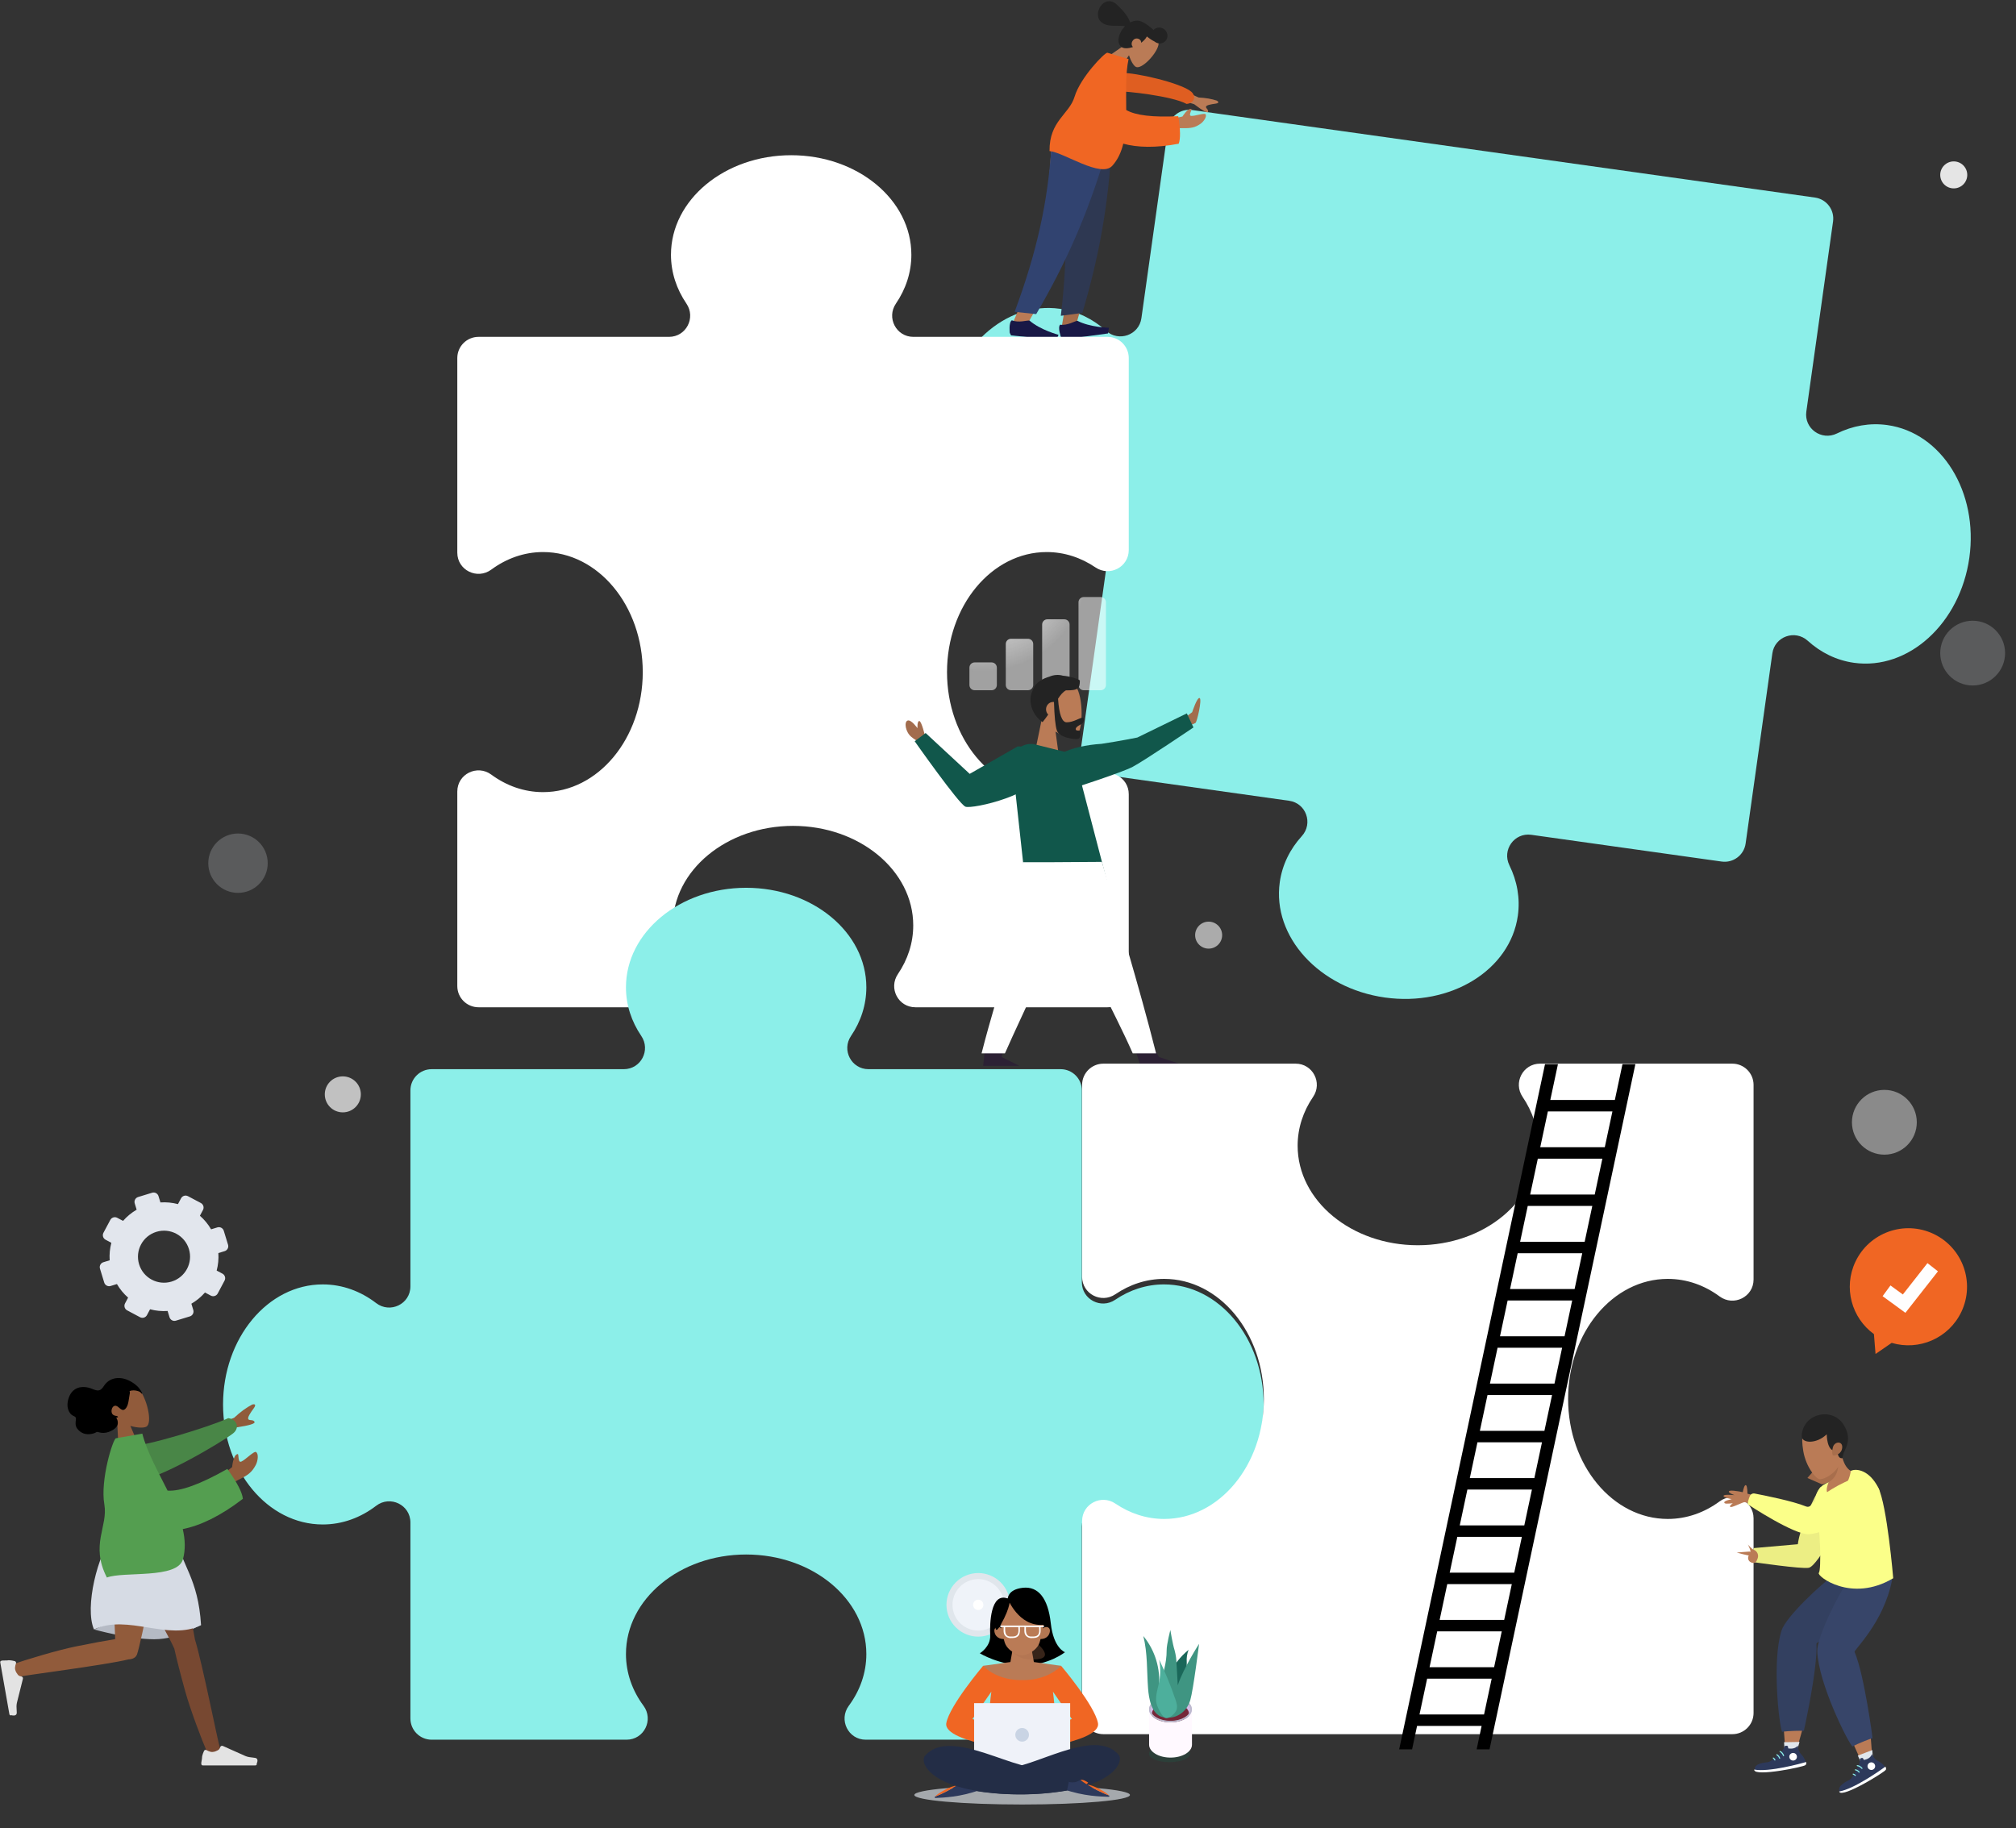 <svg width="516" height="468" viewBox="0 0 516 468" fill="none" xmlns="http://www.w3.org/2000/svg">
<rect x="0" y="0" width="516" height="468" fill="#333333" stroke="none"/>
<path d="M388.496 234.386C389.126 229.899 388.301 225.481 386.333 221.482C384.398 217.559 387.595 213.071 391.94 213.682L440.662 220.53C443.632 220.947 446.381 218.875 446.799 215.905L453.637 167.248C454.246 162.916 459.448 161.081 462.7 164.018C466.003 167.012 470.021 169.022 474.515 169.654C488.473 171.616 501.695 159.58 504.056 142.78C506.418 125.972 497.025 110.765 483.067 108.804C478.573 108.172 474.157 108.99 470.158 110.958C466.221 112.891 461.726 109.693 462.335 105.355L469.174 56.697C469.59 53.734 467.519 50.985 464.549 50.568L305.128 28.163C302.15 27.744 299.402 29.816 298.985 32.779L292.147 81.436C291.537 85.775 286.335 87.61 283.09 84.667C279.781 81.672 275.762 79.669 271.267 79.037C257.316 77.076 244.089 89.104 241.727 105.912C239.365 122.712 248.764 137.927 262.715 139.887C267.21 140.519 271.627 139.694 275.633 137.727C279.562 135.8 284.057 138.998 283.448 143.329L276.61 191.987C276.192 194.957 278.264 197.706 281.241 198.124L329.963 204.972C334.301 205.581 336.144 210.778 333.203 214.015C330.201 217.316 328.191 221.335 327.56 225.822C325.602 239.751 337.653 252.968 354.482 255.333C371.311 257.698 386.538 248.315 388.496 234.386Z" fill="#8CEFE9"/>
<g opacity="0.22">
<path d="M68.525 220.953C68.525 225.148 65.117 228.548 60.915 228.548C56.713 228.548 53.306 225.148 53.306 220.953C53.306 216.751 56.713 213.351 60.915 213.351C65.117 213.351 68.525 216.751 68.525 220.953Z" fill="#E2E6ED"/>
</g>
<g opacity="0.8">
<path d="M92.359 280.119C92.359 282.667 90.29 284.729 87.742 284.729C85.194 284.729 83.132 282.667 83.132 280.119C83.132 277.577 85.194 275.516 87.742 275.516C90.29 275.516 92.359 277.577 92.359 280.119Z" fill="#E5E5E5"/>
</g>
<g opacity="0.22">
<path d="M504.911 175.463C500.323 175.463 496.607 171.755 496.607 167.173C496.607 162.599 500.323 158.884 504.911 158.884C509.493 158.884 513.208 162.599 513.208 167.173C513.208 171.755 509.493 175.463 504.911 175.463Z" fill="#E2E6ED"/>
</g>
<g opacity="0.49">
<path d="M482.313 295.554C477.724 295.554 474.009 291.846 474.009 287.265C474.009 282.69 477.724 278.975 482.313 278.975C486.894 278.975 490.609 282.69 490.609 287.265C490.609 291.846 486.894 295.554 482.313 295.554Z" fill="#E5E5E5"/>
</g>
<g opacity="0.67">
<path d="M309.355 242.819C307.444 242.819 305.897 241.272 305.897 239.368C305.897 237.457 307.444 235.911 309.355 235.911C311.266 235.911 312.813 237.457 312.813 239.368C312.813 241.272 311.266 242.819 309.355 242.819Z" fill="#E5E5E5"/>
</g>
<path d="M500.065 48.222C498.154 48.222 496.607 46.675 496.607 44.771C496.607 42.86 498.154 41.314 500.065 41.314C501.976 41.314 503.523 42.86 503.523 44.771C503.523 46.675 501.976 48.222 500.065 48.222Z" fill="#E5E5E5"/>
<path d="M281.73 176.681H277.384C276.647 176.681 276.046 176.08 276.046 175.342V154.153C276.046 153.423 276.647 152.822 277.384 152.822H281.73C282.467 152.822 283.068 153.423 283.068 154.153V175.342C283.068 176.08 282.467 176.681 281.73 176.681ZM272.424 176.68H268.078C267.333 176.68 266.74 176.079 266.74 175.341V159.858C266.74 159.12 267.333 158.519 268.078 158.519H272.424C273.161 158.519 273.762 159.12 273.762 159.858V175.341C273.762 176.079 273.161 176.68 272.424 176.68ZM263.115 176.676H258.77C258.026 176.676 257.432 176.082 257.432 175.344V164.836C257.432 164.105 258.026 163.504 258.77 163.504H263.115C263.853 163.504 264.454 164.105 264.454 164.836V175.344C264.454 176.082 263.853 176.676 263.115 176.676ZM253.808 176.68H249.463C248.725 176.68 248.124 176.079 248.124 175.341V170.896C248.124 170.159 248.725 169.557 249.463 169.557H253.808C254.545 169.557 255.147 170.159 255.147 170.896V175.341C255.147 176.079 254.545 176.68 253.808 176.68Z" fill="url(#paint0_radial_174_40)"/>
<path d="M288.509 11.073C288.533 9.635 288.951 8.22 290.035 7.208C293.159 4.28 297.071 9.162 296.495 11.567C295.919 13.965 292.116 17.888 290.708 17.111C290.153 16.808 289.432 15.635 288.972 14.147L285.702 18.94L282.039 15.557L288.509 11.073Z" fill="#BA7B56"/>
<path d="M289.981 12.034C288.757 12.454 287.54 12.506 286.916 11.928C285.725 10.831 286.284 8.518 287.802 6.872C287.852 6.813 287.909 6.754 287.966 6.703C285.937 6.365 283.45 7.112 281.785 5.57C279.514 3.474 282.662 -1.751 285.838 1.172C287.998 3.161 288.778 4.442 289.283 5.733C289.912 5.41 290.564 5.256 291.167 5.276C291.327 5.266 291.532 5.297 291.762 5.367C291.909 5.406 292.047 5.458 292.183 5.524C292.911 5.833 293.836 6.431 294.758 7.231C294.929 7.373 295.099 7.523 295.255 7.671C296.004 6.872 297.29 6.842 298.129 7.617C298.975 8.401 299.048 9.685 298.305 10.492C297.586 11.28 296.355 11.331 295.507 10.626C294.921 10.341 294.238 9.894 293.547 9.33C293.398 9.623 293.19 9.916 292.918 10.208C292.679 10.469 292.391 10.716 292.083 10.947C292.088 10.652 291.991 10.374 291.803 10.193C291.263 9.698 290.49 9.773 290.076 10.229C289.541 10.801 289.505 11.539 289.981 12.034Z" fill="#232323"/>
<path d="M270.786 38.06C273.09 51.199 273.856 58.434 273.904 59.649C273.944 60.864 274.367 68.991 271.744 83.675L275.412 83.181C279.581 68.874 280.584 60.555 281.033 58.688C281.476 56.823 282.534 49.342 283.79 36.308L270.786 38.06Z" fill="#A56D4B"/>
<path d="M271.255 41.053C273.108 53.223 273.334 65.646 271.522 80.837L277.027 80.096C281.23 65.986 283.778 52.461 284.579 36.202L273.868 37.645C273.868 37.645 271.103 40.055 271.255 41.053Z" fill="#2E3852"/>
<path d="M271.573 86.36C271.573 86.36 270.652 83.812 271.345 83.112C273.187 83.384 275.036 82.203 275.746 82.107C279.053 83.814 283.823 83.894 283.823 83.894L283.601 85.354L276.315 86.336L272.058 86.909L271.573 86.36Z" fill="#191846"/>
<path d="M269.092 38.081C268.226 51.392 267.259 58.603 267.019 59.795C266.771 60.985 265.261 68.982 259.242 82.63L262.922 83.017C270.355 70.1 273.296 62.254 274.173 60.547C275.044 58.839 277.84 51.82 282.142 39.452L269.092 38.081Z" fill="#BA7B56"/>
<path d="M269.069 38.079C268.189 51.389 265.484 64.313 259.694 79.82L265.219 80.401C272.637 67.684 278.31 55.145 282.931 39.535L269.069 38.079Z" fill="#314370"/>
<path d="M258.442 85.199C258.442 85.199 258.149 82.505 258.988 81.988C260.714 82.688 262.79 81.978 263.502 82.052C266.312 84.493 270.929 85.698 270.929 85.698L270.367 87.064L263.056 86.296L258.784 85.847L258.442 85.199Z" fill="#191846"/>
<path d="M299.201 30.555L302.655 29.825C302.655 29.825 303.985 27.653 304.86 27.9C305.368 27.828 303.997 29.584 304.892 29.666C305.787 29.747 308.307 28.842 308.571 29.258C308.955 29.873 308.07 31.133 307.305 31.666C305.886 32.661 304.902 32.852 302.616 32.802C300.818 32.765 298.488 33.562 298.488 33.562L299.201 30.555Z" fill="#BA7B56"/>
<path d="M299.455 21.67L306.798 24.957C308.607 25.049 310.163 25.322 311.469 25.762C311.797 25.95 312.235 26.386 311.088 26.54C309.942 26.695 308.75 26.904 308.68 27.324C308.61 27.743 309.391 28.052 309.192 28.637C309.066 29.033 307.886 28.376 305.65 26.674L299.349 24.725L299.455 21.67Z" fill="#BA7B56"/>
<path d="M285.674 23.369C288.145 23.261 300.069 24.596 303.711 26.604C305.649 26.437 306.277 24.672 304.913 23.479C302.345 21.232 290.226 18.461 287.251 18.713C284.908 18.912 283.874 21.794 285.674 23.369Z" fill="#DF5E21"/>
<path d="M288.259 28.152C290.592 29.528 295.027 30.06 301.572 29.744C302.142 33.191 302.177 35.545 301.685 36.792C295.818 37.901 291.112 37.776 287.503 36.777C286.986 38.922 286.126 40.847 284.702 42.425C281.787 45.659 272.357 39.029 268.63 38.665C268.55 30.901 273.682 29.295 275.042 24.748C276.539 19.777 282.857 13.323 283.449 13.5L288.86 15.12C288.023 19.008 288.266 23.649 288.259 28.152Z" fill="#F06623"/>
<path d="M267.905 202.758C253.817 202.758 242.392 189.006 242.392 172.041C242.392 155.068 253.817 141.309 267.905 141.309C272.444 141.309 276.703 142.741 280.39 145.239C284.012 147.702 288.908 145.161 288.908 140.78V91.651C288.908 88.651 286.474 86.225 283.475 86.225H233.773C229.385 86.225 226.844 81.328 229.314 77.706C231.833 74.012 233.265 69.753 233.265 65.207C233.265 51.134 219.492 39.73 202.505 39.73C185.511 39.73 171.738 51.134 171.738 65.207C171.738 69.753 173.177 74.012 175.689 77.706C178.159 81.328 175.618 86.225 171.23 86.225H122.487C119.481 86.225 117.047 88.651 117.047 91.651V141.467C117.047 145.948 122.144 148.461 125.752 145.798C129.61 142.956 134.141 141.309 139.002 141.309C153.097 141.309 164.515 155.068 164.515 172.041C164.515 189.006 153.097 202.758 139.002 202.758C134.141 202.758 129.61 201.119 125.752 198.277C122.144 195.614 117.047 198.126 117.047 202.607V252.402C117.047 255.401 119.481 257.828 122.487 257.828H171.666C176.047 257.828 178.596 252.946 176.133 249.324C173.635 245.644 172.21 241.399 172.21 236.875C172.21 222.809 185.99 211.398 202.978 211.398C219.972 211.398 233.745 222.809 233.745 236.875C233.745 241.399 232.32 245.644 229.822 249.324C227.367 252.946 229.908 257.828 234.289 257.828H283.475C286.474 257.828 288.908 255.401 288.908 252.402V203.295C288.908 198.914 284.012 196.372 280.39 198.835C276.703 201.333 272.444 202.758 267.905 202.758Z" fill="white"/>
<path d="M303.185 183.769L305.143 182.288C305.143 182.288 306.432 178.322 307.065 178.687C307.691 179.058 306.389 184.783 305.983 185.05C305.577 185.317 304.443 185.674 304.443 185.674L303.185 183.769Z" fill="#A26C4D"/>
<path d="M236.793 188.471C236.793 188.471 235.869 184.556 235.297 184.556C234.717 184.556 234.831 186.395 234.831 186.395C234.831 186.395 233.221 184.097 232.297 184.441C231.374 184.785 231.725 187.319 233.221 188.586C234.717 189.853 235.64 189.967 235.64 189.967L236.793 188.471Z" fill="#A26C4D"/>
<path d="M274.88 201.689C274.88 201.689 269.324 203.632 268.028 198.663C266.737 193.703 274.215 190.879 281.924 190.398C286.548 189.71 291.104 188.782 291.104 188.782L303.772 182.602L305.47 186.199C305.47 186.199 292.794 194.782 289.901 196.289C287.002 197.794 274.88 201.689 274.88 201.689Z" fill="#11574B"/>
<path d="M296.645 270.57L303.553 272.832H291.913L290.009 266.919L294.748 267.04L296.645 270.57Z" fill="#2C2134"/>
<path d="M256.832 268.614L256.374 270.568L260.92 272.83H251.643L252.101 268.492L256.832 268.614Z" fill="#2C2134"/>
<path d="M266.629 184.178C265.24 182.481 264.296 180.398 264.453 178.057C264.904 171.328 273.924 172.81 275.678 176.203C277.431 179.604 277.224 188.222 274.955 188.824C274.053 189.067 272.127 188.473 270.165 187.249L271.397 196.29H264.131L266.629 184.178Z" fill="#BA7B56"/>
<path d="M269.769 179.691C269.697 179.677 269.626 179.677 269.554 179.677C268.552 179.677 267.736 180.522 267.736 181.56C267.736 182.089 267.944 182.569 268.287 182.913C267.865 183.528 267.392 184.173 266.855 184.838C264.822 183.571 262.532 179.87 264.515 176.32C265.066 174.58 267.092 173.65 268.559 173.213C269.747 172.698 270.979 172.64 272.017 172.948C274.057 173.134 275.875 173.778 276.391 174.165C276.391 176.169 276.018 176.764 272.826 176.706C272.038 177.143 271.437 177.88 270.807 178.854C271.086 182.877 271.823 184.888 273.012 184.888C274.801 184.888 276.319 183.707 277.106 183.707C277.679 183.707 277.55 184.452 277.171 185.01C276.863 185.461 275.338 185.898 275.338 186.606C275.338 187.315 276.541 186.764 276.541 187.186C276.541 187.881 276.748 189.184 275.596 189.184C274.422 189.184 271.065 188.74 270.492 186.929C270.12 185.769 269.876 183.349 269.769 179.691Z" fill="#232323"/>
<path d="M259.046 194.94C259.225 191.941 262.088 189.843 265.009 190.566L274.15 192.85L275.997 197.453L283.242 225.199L262.16 223.445L259.046 194.94Z" fill="#11574B"/>
<path d="M269.849 220.69L282.033 220.611C285.791 233.769 291.454 251.973 295.906 269.625H289.929C284.882 258.158 277.495 245.63 272.949 232.358C268.79 245.63 262.261 258.158 257.215 269.625H251.237C255.69 251.973 262.326 235.365 261.775 220.69H269.849Z" fill="white"/>
<path d="M260.49 191.054C260.49 191.054 266.811 190.703 266.654 196.981C266.496 203.266 248.807 207.196 247.097 206.481C245.378 205.758 234.118 189.737 234.118 189.737L236.924 187.632L248.199 198.084L260.49 191.054Z" fill="#11574B"/>
<path d="M217.255 436.616C214.592 440.217 217.105 445.306 221.586 445.306H271.474C274.473 445.306 276.907 442.873 276.907 439.873V390.744C276.907 386.363 281.81 383.822 285.433 386.285C289.126 388.783 293.386 390.215 297.924 390.215C312.012 390.215 323.43 376.456 323.43 359.49C323.43 342.525 312.012 328.766 297.924 328.766C293.386 328.766 289.126 330.198 285.433 332.703C281.81 335.159 276.907 332.617 276.907 328.236V279.107C276.907 276.108 274.473 273.674 271.474 273.674H222.295C217.914 273.674 215.365 268.792 217.821 265.17C220.319 261.49 221.743 257.245 221.743 252.721C221.743 238.655 207.971 227.244 190.976 227.244C173.989 227.244 160.216 238.655 160.216 252.721C160.216 257.245 161.641 261.49 164.139 265.17C166.594 268.792 164.046 273.674 159.665 273.674H110.486C107.48 273.674 105.046 276.108 105.046 279.107V329.267C105.046 333.791 99.863 336.297 96.276 333.548C92.325 330.52 87.636 328.766 82.604 328.766C68.516 328.766 57.091 342.525 57.091 359.49C57.091 376.456 68.516 390.215 82.604 390.215C87.636 390.215 92.325 388.461 96.276 385.433C99.863 382.684 105.046 385.189 105.046 389.713V439.873C105.046 442.873 107.48 445.306 110.486 445.306H160.367C164.855 445.306 167.368 440.217 164.705 436.616C161.855 432.765 160.216 428.233 160.216 423.38C160.216 409.306 173.989 397.903 190.976 397.903C207.971 397.903 221.743 409.306 221.743 423.38C221.743 428.233 220.104 432.765 217.255 436.616Z" fill="#8CEFE9"/>
<path d="M29.969 363.407C28.525 362.415 27.354 361.032 27.004 359.228C25.997 354.029 33.407 353.251 35.472 355.455C37.544 357.657 39.136 364.234 37.469 365.177C36.805 365.547 35.17 365.504 33.371 364.985L36.184 371.583L30.459 373.117L29.969 363.407Z" fill="#915B3B"/>
<path d="M36.325 356.465C36.181 356.148 35.943 355.812 35.747 355.523C35.494 355.161 35.173 354.847 34.845 354.564C34.215 354.037 33.518 353.594 32.786 353.271C31.455 352.671 29.926 352.525 28.602 353.058C27.934 353.333 27.334 353.776 26.877 354.365C26.471 354.896 26.13 355.618 25.471 355.839C24.756 356.075 23.921 355.616 23.233 355.371C22.458 355.105 21.672 354.967 20.864 355.05C19.521 355.18 18.434 355.938 17.824 357.228C17.186 358.607 16.942 360.436 17.956 361.758C18.148 362.003 18.356 362.199 18.622 362.335C18.864 362.463 19.211 362.57 19.37 362.832C19.533 363.107 19.389 363.567 19.365 363.863C19.323 364.289 19.322 364.727 19.477 365.137C19.726 365.819 20.346 366.364 20.925 366.698C21.519 367.036 22.171 367.143 22.819 367.102C23.249 367.076 23.684 367.011 24.097 366.864C24.3 366.794 24.465 366.691 24.66 366.587C24.842 366.494 24.966 366.512 25.162 366.579C26.062 366.871 26.944 366.842 27.816 366.527C28.553 366.263 29.367 365.845 29.845 365.168C30.376 364.411 30.151 363.626 29.759 362.827C29.954 362.864 30.439 362.793 30.065 362.53C29.919 362.428 29.697 362.429 29.531 362.391C29.341 362.346 29.144 362.273 28.972 362.156C28.294 361.7 28.491 360.336 29.094 359.959C29.983 359.402 30.573 360.719 31.36 360.893C31.815 360.986 32.156 360.599 32.383 360.227C32.682 359.739 32.816 359.162 32.912 358.58C32.993 358.107 33.065 357.628 33.143 357.147C33.188 356.928 33.356 356.283 33.138 356.104C33.792 355.78 34.651 355.861 35.348 356.082C35.638 356.168 35.878 356.289 36.083 356.53C36.127 356.585 36.238 356.748 36.316 356.735C36.465 356.71 36.361 356.545 36.325 356.465Z" fill="black"/>
<path d="M24.156 417.112C24.156 417.112 33.04 419.596 39.483 419.596C45.932 419.596 51.459 415.766 51.459 415.766C51.459 415.766 42.768 413.218 37.142 413.218C31.515 413.218 24.156 417.112 24.156 417.112Z" fill="#B5BAC4"/>
<path d="M44.61 421.978C44.553 421.892 44.51 421.799 44.467 421.698C43.679 419.608 30.994 397.03 29.734 392.9H44.008C44.968 396.035 49.291 415.735 49.9 419.665C51.818 425.865 55.77 445.937 56.278 447.333C56.808 448.793 53.823 450.318 53.028 448.521C51.761 445.658 48.74 437.741 47.402 432.901C46.142 428.37 45.118 424.29 44.61 421.978Z" fill="#774831"/>
<path d="M32.932 424.74C27.134 426.2 5.93 428.849 4.477 429.264C2.981 429.694 1.664 426.608 3.518 425.943C6.46 424.876 14.571 422.421 19.489 421.419C23.447 420.61 27.055 419.951 29.482 419.564C29.274 412.764 28.337 396.428 28.952 392.899H41.58C40.993 396.285 36.003 420.968 35.08 423.437C34.786 424.318 33.906 424.711 32.932 424.74Z" fill="#915B3B"/>
<path d="M4.11 425.712C4.151 425.443 3.964 425.202 3.693 425.174C3.693 425.174 2.61 424.88 1.951 424.996C1.295 425.112 -0.063 424.79 0.072 425.553C0.206 426.316 2.404 438.779 2.404 438.779C2.451 439.047 2.685 439.161 2.926 439.034C2.926 439.034 4.351 439.488 4.289 438.311C4.227 437.136 4.226 436.849 4.226 436.849C4.214 436.577 4.258 436.141 4.324 435.877L5.864 429.712C5.93 429.448 5.768 429.186 5.502 429.127L5.152 429.05C4.886 428.991 4.573 428.745 4.453 428.5C4.453 428.5 3.986 427.966 3.869 427.3C3.751 426.634 4.11 425.712 4.11 425.712Z" fill="#E3E3E3"/>
<path d="M52.787 447.939C52.529 447.852 52.259 447.994 52.184 448.256C52.184 448.256 51.707 449.272 51.707 449.941C51.707 450.607 51.154 451.888 51.929 451.888C52.704 451.888 65.359 451.888 65.359 451.888C65.631 451.888 65.784 451.678 65.701 451.419C65.701 451.419 66.396 450.094 65.225 449.951C64.058 449.808 63.775 449.759 63.775 449.759C63.504 449.723 63.083 449.604 62.834 449.493L57.031 446.906C56.782 446.795 56.496 446.91 56.392 447.161L56.255 447.493C56.151 447.745 55.854 448.01 55.592 448.085C55.592 448.085 54.985 448.453 54.309 448.453C53.632 448.453 52.787 447.939 52.787 447.939Z" fill="#E3E3E3"/>
<path d="M28.996 392.901C34.558 391.305 39.826 391.305 44.794 392.901C46.52 400.782 50.722 403.911 51.459 415.994C43.062 420.168 32.697 413.023 24.056 417.09C21.587 411.399 25.044 397.704 28.996 392.901Z" fill="#D6DBE4"/>
<path d="M56.068 378.217L59.417 375.525C59.417 375.525 59.669 372.421 60.752 372.215C61.263 371.856 60.739 374.529 61.751 374.125C62.77 373.72 64.999 371.357 65.511 371.667C66.268 372.122 65.995 373.995 65.465 374.99C64.464 376.86 63.498 377.604 60.991 378.802C59.027 379.745 56.936 381.902 56.936 381.902L56.068 378.217Z" fill="#915B3B"/>
<path d="M50.841 366.521L59.922 362.907C61.539 361.398 63.088 360.266 64.578 359.503C65.023 359.382 65.763 359.367 64.929 360.498C64.099 361.634 63.266 362.861 63.571 363.282C63.875 363.702 64.812 363.279 65.148 363.954C65.38 364.403 63.809 364.88 60.444 365.376L53.572 370.278L50.841 366.521Z" fill="#905B3B"/>
<path d="M33.755 370.036C36.739 370.368 53.862 365.17 58.428 362.997C60.761 363.352 61.383 365.558 59.64 366.915C56.355 369.451 39.703 379.111 36.117 378.57C33.294 378.139 31.454 371.822 33.755 370.036Z" fill="#498647"/>
<path d="M42.892 381.549C46.167 381.778 51.27 379.926 58.194 375.994C60.689 379.465 62.018 382.015 62.162 383.654C56.407 388.078 51.24 390.515 46.779 391.396C47.389 394.029 47.51 396.61 46.831 399.107C45.44 404.244 31.595 402.157 27.356 403.798C23.031 395.351 27.707 390.783 26.706 385.065C25.609 378.803 28.936 368.28 29.676 368.149L36.423 366.96C37.632 371.675 40.437 376.617 42.892 381.549Z" fill="#549E50"/>
<path d="M55.642 314.173L54.033 314.664C53.262 313.343 52.291 312.172 51.168 311.191L51.957 309.707C52.294 309.073 52.052 308.278 51.415 307.934L48.119 306.187C47.476 305.844 46.681 306.087 46.339 306.73L45.55 308.214C44.108 307.831 42.595 307.68 41.062 307.782L40.57 306.173C40.359 305.481 39.626 305.091 38.934 305.303L35.354 306.397C34.662 306.608 34.273 307.341 34.484 308.032L34.975 309.641C33.647 310.414 32.477 311.385 31.495 312.509L30.011 311.719C29.368 311.377 28.574 311.62 28.231 312.263L26.475 315.554C26.14 316.196 26.382 316.99 27.017 317.328L28.5 318.117C28.124 319.556 27.966 321.072 28.073 322.596L26.457 323.09C25.766 323.301 25.376 324.034 25.589 324.732L26.679 328.299C26.89 328.991 27.623 329.381 28.314 329.169L29.93 328.676C30.696 330.006 31.674 331.174 32.789 332.151L31.999 333.635C31.664 334.276 31.907 335.07 32.541 335.408L35.839 337.162C36.483 337.505 37.277 337.262 37.619 336.618L38.408 335.135C39.85 335.518 41.364 335.669 42.897 335.567L43.389 337.176C43.6 337.868 44.333 338.257 45.024 338.046L48.605 336.952C49.296 336.741 49.686 336.008 49.475 335.316L48.983 333.708C50.311 332.935 51.482 331.964 52.463 330.84L53.947 331.63C54.59 331.972 55.385 331.729 55.727 331.086L57.481 327.788C57.819 327.153 57.576 326.359 56.94 326.014L55.456 325.225C55.841 323.79 55.992 322.277 55.891 320.744L57.499 320.252C58.191 320.041 58.581 319.308 58.369 318.616L57.279 315.05C57.066 314.351 56.333 313.961 55.642 314.173ZM43.922 328.041C40.403 329.116 36.678 327.14 35.603 323.621C34.528 320.102 36.513 316.382 40.031 315.307C43.557 314.23 47.282 316.205 48.357 319.724C49.432 323.243 47.448 326.963 43.922 328.041Z" fill="#E2E6ED"/>
<path d="M426.875 327.353C431.736 327.353 436.274 328.992 440.132 331.841C443.74 334.497 448.83 331.984 448.83 327.51V277.694C448.83 274.695 446.396 272.261 443.397 272.261H394.182C389.794 272.261 387.253 277.157 389.715 280.772C392.228 284.466 393.667 288.725 393.667 293.264C393.667 307.338 379.894 318.741 362.899 318.741C345.905 318.741 332.132 307.338 332.132 293.264C332.132 288.725 333.571 284.466 336.084 280.772C338.553 277.157 336.005 272.261 331.624 272.261H282.409C279.403 272.261 276.969 274.695 276.969 277.694V326.823C276.969 331.197 281.865 333.738 285.487 331.283C289.181 328.777 293.433 327.353 297.972 327.353C312.06 327.353 323.485 341.104 323.485 358.077C323.485 375.043 312.06 388.801 297.972 388.801C293.433 388.801 289.181 387.37 285.487 384.871C281.865 382.416 276.969 384.957 276.969 389.331V438.46C276.969 441.459 279.403 443.893 282.409 443.893H443.397C446.396 443.893 448.83 441.459 448.83 438.46V388.644C448.83 384.163 443.74 381.657 440.132 384.313C436.274 387.155 431.736 388.801 426.875 388.801C412.787 388.801 401.362 375.043 401.362 358.077C401.362 341.104 412.787 327.353 426.875 327.353Z" fill="white"/>
<g opacity="0.67">
<path d="M289.215 459.455C289.215 460.801 276.86 461.896 261.619 461.896C246.379 461.896 234.023 460.801 234.023 459.455C234.023 458.102 246.379 457.007 261.619 457.007C276.86 457.007 289.215 458.102 289.215 459.455Z" fill="#DDE2E8"/>
</g>
<path d="M281.029 441.064C280.206 436.554 271.616 426.417 271.616 426.417L271.122 427.04C271.401 426.632 271.609 426.403 271.609 426.403H251.629C251.629 426.403 251.83 426.632 252.116 427.04L251.615 426.417C251.615 426.417 243.032 436.554 242.209 441.064C241.722 443.741 247.678 445.588 252.603 446.654C252.438 449.174 252.324 451 252.324 451H261.551H261.687H270.907C270.907 451 270.8 449.174 270.635 446.654C275.56 445.588 281.516 443.741 281.029 441.064ZM248.893 440.021L253.739 433.006C253.732 433.042 253.732 433.078 253.725 433.113C253.495 434.667 253.216 437.974 252.973 441.324L248.893 440.021ZM270.266 441.324C270.022 437.974 269.743 434.667 269.514 433.113C269.507 433.078 269.507 433.042 269.5 433.006L274.346 440.021L270.266 441.324Z" fill="#F06623"/>
<path d="M249.537 402.694C254.004 402.229 258.005 405.472 258.478 409.939C258.943 414.406 255.7 418.407 251.233 418.88C246.767 419.345 242.765 416.109 242.292 411.635C241.827 407.168 245.07 403.167 249.537 402.694Z" fill="#E0E6EC"/>
<path d="M249.692 404.233C253.314 403.853 256.557 406.48 256.937 410.103C257.316 413.718 254.689 416.961 251.074 417.34C247.452 417.719 244.209 415.092 243.829 411.477C243.45 407.855 246.077 404.612 249.692 404.233Z" fill="#EFF3F9"/>
<path d="M250.246 409.477C250.969 409.398 251.621 409.928 251.692 410.651C251.771 411.374 251.241 412.025 250.518 412.097C249.795 412.176 249.151 411.646 249.072 410.923C248.993 410.2 249.523 409.556 250.246 409.477Z" fill="white"/>
<path d="M257.948 409.182C257.948 409.182 257.912 406.841 261.827 406.418C265.736 406.003 268.256 409.074 268.95 415.503C269.652 421.931 272.587 422.912 272.587 422.912C272.587 422.912 268.392 426.262 262.107 426.262C255.821 426.262 250.789 423.191 250.789 423.191C250.789 423.191 253.581 421.516 253.445 418.581C253.302 415.646 253.509 407.464 257.948 409.182Z" fill="black"/>
<path d="M261.686 420.674H261.55H259.452L258.615 425.427L251.628 426.4C255.422 430.202 260.934 430.073 261.621 430.037C262.301 430.073 267.813 430.202 271.607 426.4L264.621 425.427L263.783 420.674H261.686Z" fill="#BA7B56"/>
<g opacity="0.33">
<path d="M258.545 421.375C258.545 421.375 259.382 425.427 265.532 424.725C270.12 424.203 265.109 420.395 265.109 420.395L258.545 421.375Z" fill="#A86E4B"/>
</g>
<path d="M255.89 413.265C255.89 414.246 256.312 417.739 257.15 420.395C257.629 421.927 259.039 422.85 260.149 423.366C261.08 423.788 262.153 423.788 263.084 423.366C264.194 422.85 265.604 421.927 266.091 420.395C266.928 417.739 267.343 414.246 267.343 413.265C267.343 410.473 264.272 408.097 261.616 408.097C258.961 408.097 255.89 410.473 255.89 413.265Z" fill="#BA7B56"/>
<path d="M265.994 419.472C266.589 419.673 268.314 419.479 268.686 417.79C269.058 416.101 266.932 416.022 266.402 417.575C265.808 419.329 265.994 419.472 265.994 419.472Z" fill="#B37752"/>
<path d="M257.25 419.472C256.649 419.673 254.924 419.479 254.551 417.79C254.179 416.101 256.305 416.022 256.835 417.575C257.429 419.329 257.25 419.472 257.25 419.472Z" fill="#B37752"/>
<path d="M257.916 409.17C257.916 409.17 260.665 416.35 266.964 415.907C270.63 415.642 265.461 407.817 265.461 407.817L259.176 407.538L257.916 409.17Z" fill="black"/>
<path d="M258.478 409.215C258.478 409.215 258.821 411.134 256.13 415.901C253.445 420.676 255.543 410.611 255.543 410.611L257.218 409.215H258.478Z" fill="black"/>
<path d="M249.323 452.157H273.913V435.951H249.323V452.157Z" fill="#EFF2F9"/>
<path d="M263.365 444.056C263.365 445.022 262.585 445.802 261.619 445.802C260.652 445.802 259.872 445.022 259.872 444.056C259.872 443.089 260.652 442.309 261.619 442.309C262.585 442.309 263.365 443.089 263.365 444.056Z" fill="#C9D4E4"/>
<path d="M250.293 456.011C250.336 455.975 248.633 456.991 246.786 455.91C246.721 455.875 246.657 455.846 246.585 455.825C246.149 456.175 245.619 456.555 245.032 456.934C245.118 457.006 245.182 457.063 245.189 457.056C245.096 457.034 244.989 457.034 244.867 457.041C243.185 458.115 241.088 459.203 239.319 459.883C239.148 460.105 239.205 460.241 239.57 460.22C241.388 460.12 245.698 460.041 250.902 458.144C250.336 457.543 250.2 456.798 250.293 456.011Z" fill="#2D395B"/>
<path d="M239.315 459.888C241.084 459.201 243.188 458.113 244.863 457.039C243.346 457.118 239.917 459.086 239.315 459.888Z" fill="#F06623"/>
<path d="M286.361 449.227C287.413 450.501 286.046 455.777 273.769 458.168C261.492 460.559 250.053 458.476 250.053 458.476L249.573 456.242C249.573 456.242 253.725 454.116 261.872 451.754C269.603 449.52 281.343 443.2 286.361 449.227Z" fill="#232D46"/>
<path d="M278.276 456.808C278.154 456.808 278.047 456.815 277.954 456.83C277.961 456.837 278.026 456.787 278.104 456.708C277.517 456.336 276.988 455.963 276.537 455.62C276.472 455.641 276.408 455.67 276.343 455.706C274.511 456.815 272.793 455.82 272.836 455.856C272.943 456.636 272.814 457.381 272.256 457.996C277.489 459.822 281.791 459.843 283.609 459.922C283.981 459.944 284.032 459.808 283.86 459.586C282.084 458.927 279.973 457.868 278.276 456.808Z" fill="#2D395B"/>
<path d="M278.275 456.812C279.972 457.864 282.084 458.931 283.859 459.589C283.251 458.795 279.8 456.876 278.275 456.812Z" fill="#F06623"/>
<path d="M278.529 456.295C277.985 455.937 277.19 455.407 276.539 455.622C276.983 455.966 277.52 456.338 278.107 456.71C278.271 456.553 278.515 456.316 278.529 456.295Z" fill="#F06623"/>
<path d="M236.687 449.526C235.649 450.807 237.088 456.069 249.393 458.302C261.699 460.529 273.109 458.302 273.109 458.302L273.56 456.069C273.56 456.069 269.387 453.993 261.205 451.738C255.886 450.271 248.649 446.906 243.037 446.906C240.467 446.906 238.24 447.608 236.687 449.526Z" fill="#232D46"/>
<path d="M260.646 416.461H260.782C260.804 416.483 260.818 416.497 260.84 416.511C259.587 416.511 258.341 416.511 257.089 416.511C257.11 416.49 257.124 416.476 257.139 416.461H257.282C257.268 417.478 257.153 418.816 258.52 418.902C258.764 418.924 258.764 419.303 258.52 419.289C257.719 419.232 257.038 418.709 256.917 417.893C256.852 417.428 256.888 416.934 256.902 416.461H256.172C255.922 416.461 255.922 416.082 256.172 416.082H267.068C267.311 416.082 267.311 416.461 267.068 416.461H266.337C266.352 417.163 266.459 417.986 266.051 418.58C265.521 419.361 264.655 419.289 263.832 419.289C263.581 419.282 263.581 418.902 263.832 418.902C264.648 418.91 265.664 418.981 265.922 417.972C266.037 417.499 265.972 416.948 265.958 416.461H266.094C266.115 416.483 266.13 416.497 266.144 416.511C264.898 416.511 263.646 416.511 262.4 416.511C262.414 416.49 262.429 416.476 262.45 416.461H262.586C262.572 417.478 262.457 418.816 263.832 418.902C264.075 418.924 264.075 419.303 263.832 419.289C263.03 419.232 262.35 418.709 262.228 417.893C262.157 417.428 262.2 416.934 262.207 416.461H261.033C261.04 417.163 261.147 417.986 260.747 418.58C260.217 419.361 259.344 419.289 258.52 419.289C258.277 419.282 258.277 418.902 258.52 418.902C259.336 418.91 260.353 418.981 260.611 417.972C260.725 417.499 260.661 416.948 260.646 416.461Z" fill="white"/>
<path d="M456.554 442.45L456.939 447.734L459.733 448.372L462.006 440.309L456.554 442.45Z" fill="#BA7B56"/>
<path d="M456.626 445.947L456.763 447.825L459.845 448.529L460.589 445.881L456.626 445.947Z" fill="#E0E6EC"/>
<path d="M461.084 449.112C460.27 448.267 460.224 447.341 460.168 446.829C460.168 446.829 460.158 446.829 460.148 446.829C459.313 447.918 457.693 447.523 457.693 447.523L457.658 447.174C457.642 446.976 457.47 446.835 457.283 446.85C457.005 446.865 456.817 446.89 456.812 446.926C456.772 447.503 455.891 448.475 455.375 448.94C454.727 449.527 453.264 450.98 452.495 451.061C451.725 451.142 448.759 451.405 449.144 453.076C449.528 454.736 461.479 452.281 462.001 451.81C462.517 451.345 461.899 449.958 461.084 449.112Z" fill="#2D395B"/>
<path d="M449.009 453.094C449.399 454.79 461.593 452.284 462.124 451.803C462.311 451.636 462.352 451.353 462.291 451.019C460.889 451.419 452.775 453.661 448.984 452.947C448.989 452.993 448.999 453.044 449.009 453.094Z" fill="white"/>
<path d="M459.847 450.062C459.629 450.553 459.057 450.78 458.566 450.563C458.07 450.35 457.848 449.773 458.055 449.282C458.273 448.791 458.845 448.563 459.341 448.776C459.832 448.994 460.06 449.566 459.847 450.062Z" fill="white"/>
<path d="M455.577 448.462C455.901 448.594 456.241 449.034 456.372 449.429C456.428 449.596 456.701 449.525 456.645 449.358C456.478 448.867 456.144 448.391 455.648 448.189C455.481 448.123 455.41 448.396 455.577 448.462Z" fill="#8CEFE9"/>
<path d="M454.72 449.272C455.039 449.459 455.251 449.742 455.363 450.087C455.424 450.259 455.697 450.188 455.636 450.016C455.494 449.601 455.241 449.256 454.857 449.034C454.705 448.943 454.563 449.186 454.72 449.272Z" fill="#8CEFE9"/>
<path d="M453.825 450.137C453.83 450.132 453.845 450.147 453.82 450.132C453.825 450.137 453.84 450.142 453.85 450.152C453.88 450.183 453.921 450.213 453.956 450.248C454.053 450.345 454.123 450.446 454.174 450.567C454.25 450.734 454.488 450.598 454.422 450.431C454.326 450.213 454.154 450.031 453.961 449.889C453.815 449.783 453.678 450.031 453.825 450.137Z" fill="#8CEFE9"/>
<path d="M469.424 403.161C466.208 405.368 457.102 413.848 455.987 417.36C453.485 425.241 455.39 441.725 456.126 443.287C456.126 443.287 458.247 442.964 461.703 443.033C461.703 443.033 465.242 427.256 464.93 420.734C464.905 420.162 474.389 416.298 480.143 406.857C482.748 402.595 469.424 403.161 469.424 403.161Z" fill="#334060"/>
<path d="M474.251 446.113L476.419 450.948L479.263 450.591L478.641 442.237L474.251 446.113Z" fill="#BA7B56"/>
<path d="M475.514 449.376L476.284 451.094L479.422 450.7L479.216 447.958L475.514 449.376Z" fill="#E0E6EC"/>
<path d="M480.786 450.825C479.731 450.309 479.372 449.454 479.144 448.993C479.144 448.993 479.135 448.997 479.125 449C478.713 450.308 477.056 450.491 477.056 450.491L476.903 450.175C476.821 449.995 476.611 449.921 476.44 449.999C476.184 450.108 476.016 450.196 476.024 450.231C476.183 450.787 475.688 452.002 475.362 452.616C474.954 453.389 474.076 455.255 473.381 455.594C472.685 455.933 469.988 457.195 470.921 458.633C471.85 460.062 482.241 453.668 482.57 453.047C482.896 452.433 481.841 451.341 480.786 450.825Z" fill="#2D395B"/>
<path d="M470.803 458.696C471.749 460.157 482.351 453.631 482.686 452.998C482.805 452.777 482.746 452.497 482.575 452.203C481.394 453.059 474.536 457.941 470.729 458.567C470.749 458.608 470.776 458.652 470.803 458.696Z" fill="white"/>
<path d="M479.949 452.14C479.912 452.676 479.453 453.086 478.917 453.049C478.378 453.019 477.971 452.553 477.999 452.02C478.035 451.485 478.495 451.075 479.034 451.105C479.569 451.142 479.979 451.601 479.949 452.14Z" fill="white"/>
<path d="M475.387 452.098C475.736 452.11 476.206 452.408 476.464 452.734C476.574 452.872 476.806 452.712 476.697 452.574C476.372 452.17 475.895 451.837 475.36 451.817C475.181 451.812 475.207 452.093 475.387 452.098Z" fill="#8CEFE9"/>
<path d="M474.86 453.151C475.224 453.218 475.52 453.412 475.743 453.697C475.859 453.838 476.091 453.678 475.975 453.537C475.7 453.196 475.345 452.959 474.907 452.881C474.733 452.847 474.683 453.124 474.86 453.151Z" fill="#8CEFE9"/>
<path d="M474.313 454.271C474.316 454.265 474.335 454.274 474.306 454.268C474.313 454.271 474.329 454.271 474.342 454.277C474.381 454.295 474.429 454.31 474.475 454.331C474.598 454.388 474.699 454.459 474.788 454.556C474.917 454.687 475.094 454.477 474.975 454.343C474.81 454.171 474.586 454.059 474.357 453.991C474.182 453.942 474.139 454.221 474.313 454.271Z" fill="#8CEFE9"/>
<path d="M472.906 404.793C470.638 407.967 464.982 419.049 465.135 422.731C465.48 430.992 472.908 445.831 474.133 447.047C474.133 447.047 476.016 446.018 479.287 444.9C479.287 444.9 477.216 428.865 474.693 422.842C474.474 422.313 482.065 415.439 484.243 404.6C485.232 399.704 472.906 404.793 472.906 404.793Z" fill="#374569"/>
<path d="M460.158 395.271L448.835 396.262L448.814 399.857C448.814 399.857 461.224 401.677 462.969 401.299C465.374 400.781 471.832 387.956 471.832 387.956L466.644 380.819C466.435 380.537 466.004 380.548 465.822 380.84C464.387 383.106 460.76 390.645 460.158 395.271Z" fill="#ECEE84"/>
<path d="M448.832 397.508C448.832 397.508 448.206 397.158 447.728 397.152C447.255 397.154 444.519 397.408 444.519 397.408C444.519 397.408 447.382 398.206 448.098 398.208C448.813 398.209 448.832 397.508 448.832 397.508ZM448.298 399.965C449.227 400.303 449.536 399.829 449.877 398.894C450.214 397.966 449.738 396.993 448.81 396.655C448.366 396.493 447.378 395.357 447.378 395.357C447.378 395.357 448.401 397.214 447.944 397.673C447.082 398.555 447.37 399.627 448.298 399.965Z" fill="#BA7B56"/>
<path d="M466.777 375.195L468.059 379.356L466.916 380.486L466.986 383.308L467.004 384.053L472.837 382.406C472.837 382.406 476.179 377.954 473.723 376.519C471.266 375.084 471.139 370.368 471.139 370.368L466.777 375.195Z" fill="#BA7B56"/>
<path d="M466.34 379.943C467.315 379.734 470.693 379.097 470.557 373.966C470.43 368.831 462.614 378.312 462.614 378.312L466.34 379.943Z" fill="#A86E4C"/>
<path d="M473.712 376.496C473.382 379.225 471.369 382.682 468.907 382.624C466.893 382.569 467.595 380.577 468.054 379.358C467.553 379.625 467.243 379.786 467.243 379.786C465.876 380.401 463.858 382.409 464.886 386.638C465.921 390.869 466.208 401.905 465.532 402.612C464.863 403.32 473.802 410.406 484.576 403.974C484.576 403.974 482.999 385.201 480.729 380.764C478.465 376.329 475.203 375.789 473.712 376.496Z" fill="#FBFF89"/>
<path d="M463.034 364.801C461.519 365.804 460.876 367.383 461.555 371.439C462.25 375.577 464.922 378.743 465.867 378.638C468.654 378.327 471.93 374.788 471.26 372.381C470.317 369.029 469.75 365.394 468.318 364.538C466.887 363.674 465.163 363.389 463.034 364.801Z" fill="#BA7B56"/>
<path d="M461.15 367.578C461.071 369.408 464.818 369.766 467.56 367.13C467.56 367.13 467.528 371.613 469.919 371.387C470.502 371.332 470.161 373.463 471.612 373.245C471.612 373.245 471.556 372.561 472.105 371.451C473.018 369.612 473.657 367.582 471.884 364.69C469.046 360.076 461.402 361.697 461.15 367.578Z" fill="#232323"/>
<path d="M469.163 372.545C469.774 372.646 471.426 372.188 471.523 370.479C471.61 368.774 469.509 368.915 469.126 370.49C468.735 372.069 469.163 372.545 469.163 372.545Z" fill="#A86E4C"/>
<path d="M443.511 384.783C442.961 385.207 442.688 385.483 442.829 385.673C442.978 385.885 443.523 385.698 445.18 384.99C445.74 384.754 446.31 384.509 446.437 384.505C446.81 384.482 448.52 385.094 449.149 385.332L449.253 385.366L450.152 383.108L447.634 382.435C447.471 382.385 447.356 382.36 447.272 382.338C447.241 380.887 447.082 380.151 446.814 380.143C446.495 380.13 446.232 381.098 446.061 381.952C445.693 381.859 444.897 381.723 444.857 381.72C444.21 381.617 443.331 381.505 442.842 381.579C442.759 381.592 442.517 381.627 442.501 381.808C442.486 382.102 443.268 382.455 443.932 382.701C442.413 382.583 441.538 382.598 441.271 382.747C441.233 382.77 441.211 382.788 441.194 382.812C441.138 382.878 441.147 382.945 441.154 382.976C441.23 383.277 442.438 383.581 443.217 383.731C441.491 384.123 441.299 384.406 441.336 384.618C441.399 384.939 442.035 384.938 443.511 384.783Z" fill="#BA7B56"/>
<path d="M480.709 380.797C481.611 382.34 481.128 384.315 479.639 385.302C475.627 387.949 467.179 392.459 462.996 392.708C459.323 392.93 447.782 385.345 447.398 385.078C447.164 384.91 447.558 383.776 447.873 382.96C448.063 382.474 448.576 382.193 449.09 382.294C451.594 382.772 458.891 384.219 462.275 385.612C462.706 385.792 463.205 385.673 463.505 385.318C464.794 383.826 469.004 380.546 474.101 378.558C477.858 377.088 479.521 378.757 480.709 380.797Z" fill="#FBFF89"/>
<g opacity="0.3">
<path d="M304.606 448.897C304.606 450.1 302.244 451.059 299.338 451.059C296.438 451.059 294.076 450.1 294.076 448.897C294.076 447.694 296.431 446.721 299.338 446.721C302.244 446.721 304.606 447.694 304.606 448.897Z" fill="#1B5A46"/>
</g>
<path d="M301.332 435.141L294.116 437.546V446.58C294.116 448.412 296.564 449.887 299.6 449.887C302.642 449.887 305.09 448.412 305.09 446.58V437.546L301.332 435.141Z" fill="#FFF9FF"/>
<path d="M299.584 440.855C302.598 440.855 305.039 439.373 305.039 437.548C305.039 435.723 302.598 434.241 299.584 434.241C296.563 434.241 294.122 435.723 294.122 437.548C294.122 439.373 296.563 440.855 299.584 440.855Z" fill="#D3BAE6"/>
<path d="M294.93 439.284C295.897 440.229 297.615 440.859 299.583 440.859C301.545 440.859 303.27 440.229 304.229 439.284C304.294 439.091 304.329 438.898 304.329 438.697C304.329 437.101 302.203 435.812 299.583 435.812C296.956 435.812 294.83 437.101 294.83 438.697C294.83 438.898 294.866 439.091 294.93 439.284Z" fill="#752838"/>
<path d="M299.579 434.24C296.565 434.24 294.096 435.722 294.096 437.548C294.096 439.373 296.544 440.862 299.579 440.862C302.621 440.862 305.07 439.373 305.07 437.548C305.07 435.722 302.629 434.24 299.579 434.24ZM299.584 434.622C302.326 434.622 304.66 435.961 304.66 437.55C304.66 439.139 302.333 440.478 299.584 440.478C296.828 440.478 294.502 439.139 294.502 437.55C294.502 435.961 296.828 434.622 299.584 434.622Z" fill="#BCBACD"/>
<path d="M304.215 422.304C303.828 423.306 303.671 424.38 303.75 425.447C303.75 426.642 303.75 427.845 303.75 429.047C303.821 430.407 303.692 431.782 303.384 433.113C303.062 434.459 302.189 435.612 300.972 436.292C300.378 436.642 299.641 436.657 299.025 436.349C298.774 436.177 298.56 435.955 298.409 435.698C297.028 433.514 298.302 430.629 299.304 428.561C300.457 426.141 302.132 424.008 304.215 422.304Z" fill="#1A6759"/>
<path d="M293.851 432.17C293.514 427.689 293.743 423.122 292.634 418.762C295.669 422.463 297.101 427.209 296.614 431.962C297.623 428.863 298.625 425.699 298.604 422.449C298.597 420.888 299.556 417.223 299.556 417.223C299.556 417.223 300.107 420.731 300.651 422.442C300.966 423.623 301.131 424.833 301.145 426.049C301.253 427.825 301.36 429.6 301.453 431.368C302.935 426.908 306.908 420.766 306.908 420.766C306.908 420.766 305.44 432.506 304.66 435.162C303.78 438.205 300.923 440.273 297.645 439.529C294.667 438.899 294.037 434.632 293.851 432.17Z" fill="#3F9582"/>
<path d="M296.176 436.585C295.554 434.881 296.133 433.012 296.527 431.237C297.05 429.133 297.107 426.942 296.699 424.809C298.267 428.102 299.648 431.481 300.829 434.931C301.137 435.826 301.431 436.792 301.137 437.666C300.851 438.532 299.326 440.006 298.317 439.756C297.515 439.598 296.455 437.336 296.176 436.585Z" fill="#4DAF9C"/>
<path d="M394.229 293.648H410.751L412.705 284.485H396.183L394.229 293.648ZM391.654 305.754H408.176L410.13 296.584H393.608L391.654 305.754ZM389.078 317.852H405.6L407.554 308.682H391.032L389.078 317.852ZM386.503 329.952H403.024L404.979 320.782H388.457L386.503 329.952ZM383.928 342.052H400.45L402.404 332.882H385.882L383.928 342.052ZM381.352 354.152H397.874L399.828 344.982H383.306L381.352 354.152ZM378.777 366.244H395.299L397.253 357.081H380.731L378.777 366.244ZM376.202 378.35H392.723L394.678 369.18H378.156L376.202 378.35ZM373.627 390.45H390.148L392.103 381.28H375.581L373.627 390.45ZM371.051 402.549H387.573L389.527 393.379H373.005L371.051 402.549ZM368.476 414.649H384.998L386.952 405.479H370.43L368.476 414.649ZM365.9 426.749H382.422L384.377 417.579H367.855L365.9 426.749ZM362.701 441.777L361.426 447.783H358.119L395.451 272.385H398.758L396.804 281.555H413.325L415.28 272.385H418.58L381.248 447.783H377.948L379.222 441.777H362.701ZM363.326 438.842H379.847L381.802 429.679H365.28L363.326 438.842Z" fill="black"/>
<path d="M474.907 322.943C478.458 315.469 487.413 312.284 494.894 315.834C502.382 319.378 505.567 328.319 502.017 335.792C498.795 342.564 491.15 345.814 484.178 343.731L480.047 346.573L479.639 341.49C473.905 337.338 471.758 329.571 474.907 322.943Z" fill="#F06623"/>
<path d="M487.69 336.039L481.855 331.779L483.867 329.031L487.038 331.343L493.338 323.318L496.022 325.423L487.69 336.039Z" fill="#FFFEFE"/>
<defs>
<radialGradient id="paint0_radial_174_40" cx="0" cy="0" r="1" gradientUnits="userSpaceOnUse" gradientTransform="translate(251.476 144.612) scale(27.422 27.422)">
<stop stop-color="#C8C8C8"/>
<stop offset="0.12" stop-color="#DADADA"/>
<stop offset="0.25" stop-color="#ECECEC"/>
<stop offset="0.62" stop-color="#F6F6F6" stop-opacity="0.769"/>
<stop offset="1" stop-color="white" stop-opacity="0.537"/>
</radialGradient>
</defs>
</svg>
